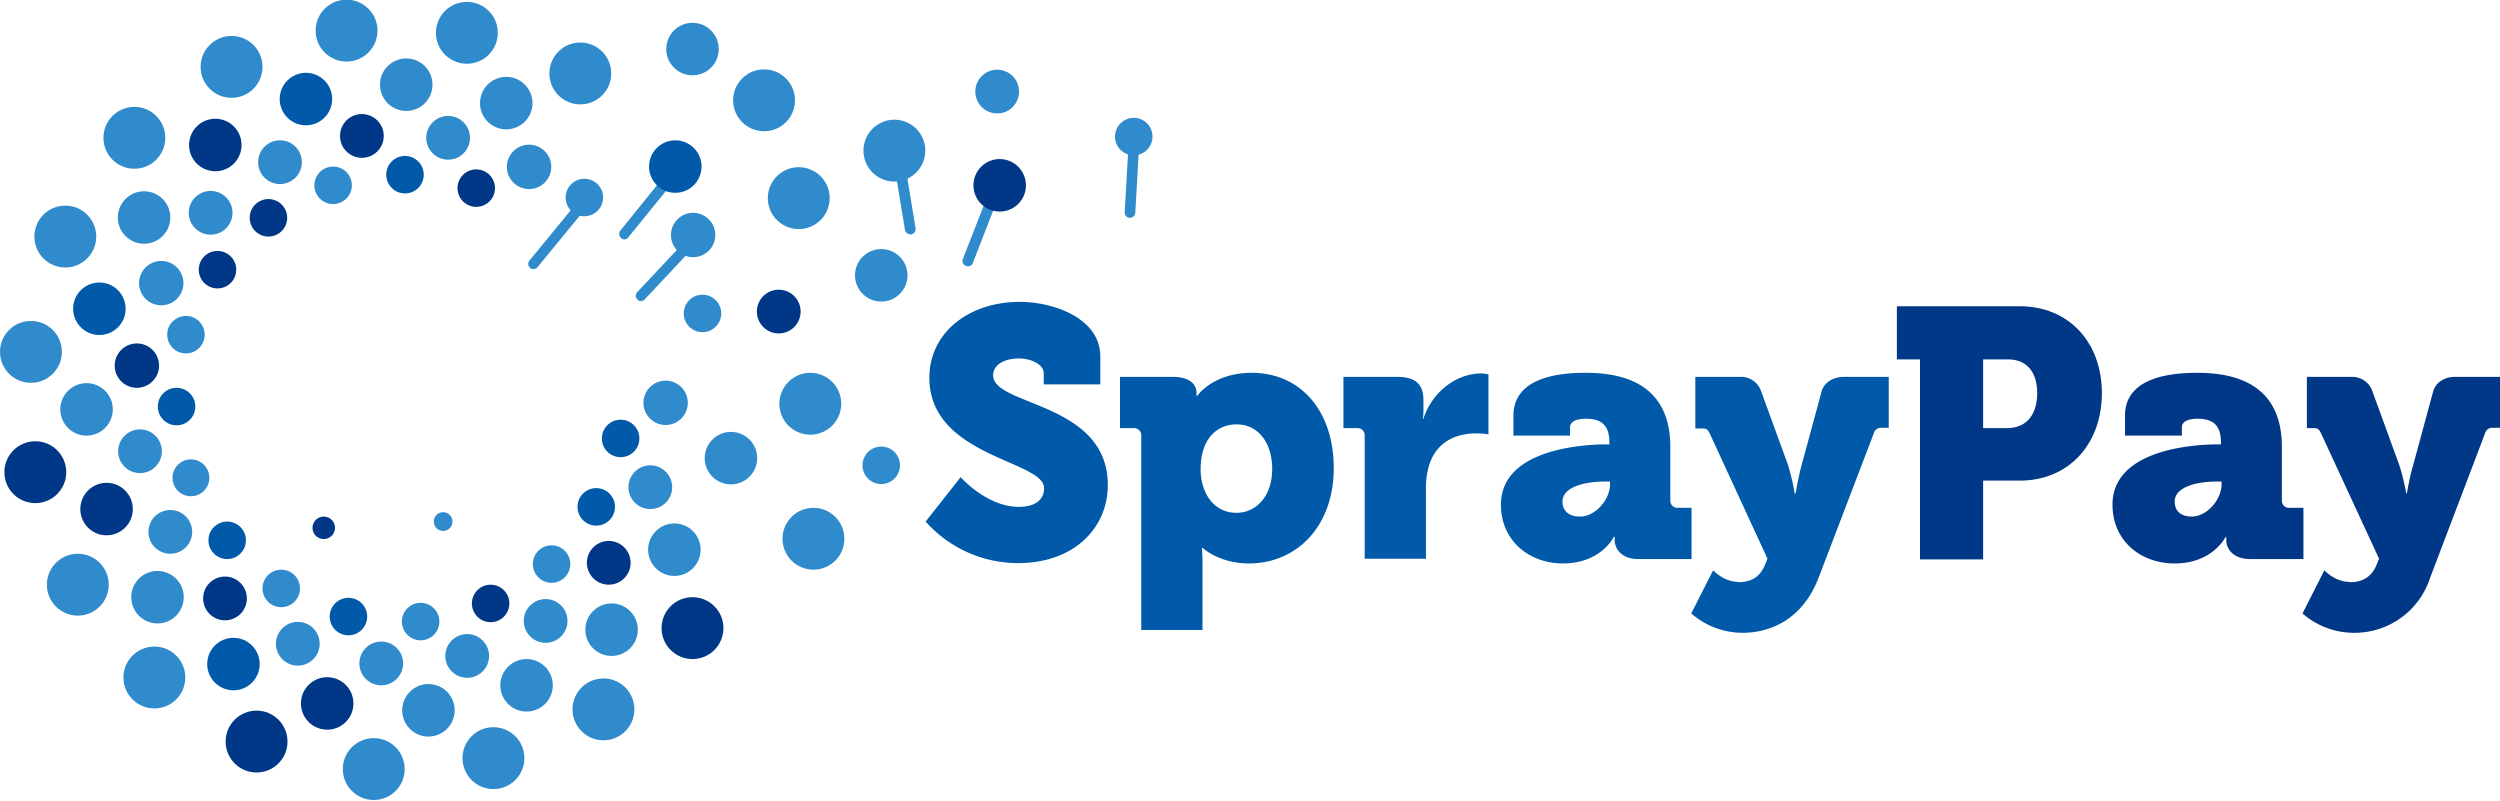 <svg xmlns="http://www.w3.org/2000/svg" viewBox="0 0 800 256.2"><defs><style>.cls-1{fill:#005aa9}.cls-2{fill:#003787}.cls-3{fill:#308bcd}</style></defs><g id="Group_11" data-name="Group 11" transform="translate(-730 -357)"><g id="Group_10" data-name="Group 10" transform="translate(720.8 404.3)"><g id="Group_1" data-name="Group 1" transform="translate(305.4 49.3)"><g id="Group_1-2" data-name="Group 1"><path id="Path_1" d="M81.6 122.8s8.4 9.5 18.6 9.5c4 0 8.1-1.4 8.1-6 0-8.9-36.7-10-36.7-35.3 0-14.6 12.8-24.3 28.9-24.3 10.8 0 25.8 5.2 25.8 17.5v8.9h-18.1v-3.5c0-3-4.2-4.8-8-4.8-4 0-8.2 1.7-8.2 5.4 0 9.9 36.7 8.5 36.7 35.1 0 13.5-10.5 25-28.8 25A39.6 39.6 0 0 1 70.4 137Z" class="cls-1" data-name="Path 1" transform="translate(-70.4 -66.7)"/><path id="Path_2" d="M90 91.6a2.3 2.3 0 0 0-2.5-2.5h-4.3V72.7h16.9c5.6 0 7.6 2.6 7.6 5.1v1h.2s5-7.4 17.4-7.4c15.9 0 26.3 12.4 26.3 30.5 0 18.5-11.7 30.5-27.2 30.5-9.5 0-14.8-5-14.8-5h-.2a49.7 49.7 0 0 1 .2 5v21.3H90Zm30.5 24.6c6 0 11.4-5 11.4-14 0-8.6-4.6-14.3-11.4-14.3-6 0-11.5 4.3-11.5 14.4 0 7 3.8 13.9 11.5 13.9Z" class="cls-1" data-name="Path 2" transform="translate(-21 -48.7)"/><path id="Path_3" d="M104.8 91.4a2.3 2.3 0 0 0-2.5-2.5H98V72.5h17.3c5.4 0 8.3 2.1 8.3 7.4v3a16.5 16.5 0 0 1-.2 3h.2c2.5-7.9 9.9-14.5 18.6-14.5a13.2 13.2 0 0 1 2.2.3v19.2a20.7 20.7 0 0 0-4-.3c-4.6 0-12.2 1.4-15 10.2a26.3 26.3 0 0 0-1 7.9v22h-19.6Z" class="cls-1" data-name="Path 3" transform="translate(35.7 -48.5)"/><path id="Path_4" d="M142.3 94.3h.8v-.6c0-5.6-2.6-7.6-7.5-7.6-2.5 0-5.1.6-5.1 2.8v2.6h-18.1v-6.4c0-13 16.5-13.7 23.2-13.7 20.4 0 27 10.4 27 23.7v17a2.3 2.3 0 0 0 2.5 2.5h4.3V131h-17c-5.6 0-7.6-3.5-7.6-6v-1.1h-.3s-4 8.5-16.3 8.5c-10.8 0-19.8-7.3-19.8-18.8 0-17.3 24.8-19.3 33.9-19.3Zm-8.6 23.1c5 0 9.6-5.5 9.6-10.3v-.9h-1.8c-6.2 0-13.4 1.7-13.4 6.4 0 2.7 1.7 4.8 5.6 4.8Z" class="cls-1" data-name="Path 4" transform="translate(75.7 -48.7)"/><path id="Path_5" d="M136 137.4c3.2 0 6.8-.9 8.7-5.8l.7-1.7L127 90c-.7-1.5-1.1-1.8-2.5-1.8h-2.2V71.7h14.3a6.8 6.8 0 0 1 6.8 4.7L152 100a72.5 72.5 0 0 1 2.1 9h.3s1-5.9 1.9-9l6.4-23.6c.8-3 3.9-4.7 7-4.7h14.5V88h-2.1a2.4 2.4 0 0 0-2.7 1.8l-17.7 46.3c-5 12.9-15 17.5-24.3 17.5a25 25 0 0 1-16.4-6.2l7-13.8s3.4 3.7 8 3.7Z" class="cls-1" data-name="Path 5" transform="translate(124 -47.7)"/><path id="Path_6" d="M142 84h-7.4V67h39.3c15.7 0 26.3 11.5 26.3 27.8s-10.6 28-26.3 28h-11.7V148H142Zm27.8 22c6.6 0 9.7-4.7 9.7-11.2S176.4 84 170.1 84h-7.9v22Z" class="cls-2" data-name="Path 6" transform="translate(176.2 -65.6)"/><path id="Path_7" d="M182.7 94.3h.8v-.6c0-5.6-2.6-7.6-7.5-7.6-2.5 0-5 .6-5 2.8v2.6h-18.2v-6.4c0-13 16.5-13.7 23.2-13.7 20.4 0 27 10.4 27 23.7v17a2.3 2.3 0 0 0 2.6 2.5h4.3V131h-17c-5.7 0-7.7-3.5-7.7-6v-1.1h-.2s-4.1 8.5-16.3 8.5c-11 0-19.9-7.3-19.9-18.8 0-17.3 24.8-19.3 33.9-19.3Zm-8.6 23.1c5 0 9.6-5.5 9.6-10.3v-.9H182c-6.2 0-13.3 1.7-13.3 6.4 0 2.7 1.6 4.8 5.5 4.8Z" class="cls-2" data-name="Path 7" transform="translate(231 -48.7)"/><path id="Path_8" d="M176.5 137.4c3.1 0 6.8-.9 8.7-5.8l.7-1.7-18.5-40c-.7-1.5-1.1-1.8-2.5-1.8h-2.1V71.7H177a6.8 6.8 0 0 1 6.8 4.7l8.6 23.6a72.5 72.5 0 0 1 2.2 9h.2s1-5.9 2-9l6.4-23.6c.8-3 3.8-4.7 6.9-4.7h14.6V88h-2.2a2.4 2.4 0 0 0-2.7 1.8l-17.6 46.3a25.4 25.4 0 0 1-24.4 17.5 25 25 0 0 1-16.4-6.2l7-13.8s3.4 3.7 8 3.7Z" class="cls-2" data-name="Path 8" transform="translate(279.2 -47.7)"/></g></g><g id="Group_2" data-name="Group 2" transform="translate(9.2 -47.4)"><g id="Group_3" data-name="Group 3" transform="translate(203.4 75)"><path id="Path_9" d="M53 83.7a2 2 0 0 1-1.2-.5 1.7 1.7 0 0 1-.1-2.4l16.9-18a1.7 1.7 0 0 1 2.4 2.3L54.2 83a1.6 1.6 0 0 1-1.2.6Z" class="cls-3" data-name="Path 9" transform="translate(-51.2 -62.2)"/></g><g id="Group_4" data-name="Group 4" transform="translate(198.1 54.2)"><path id="Path_10" d="M51.8 80.5a1.3 1.3 0 0 1-1-.4 1.7 1.7 0 0 1-.3-2.4L66 58.5a1.6 1.6 0 0 1 2.4-.1 1.7 1.7 0 0 1 .2 2.3L53.1 79.8a1.7 1.7 0 0 1-1.3.7Z" class="cls-3" data-name="Path 10" transform="translate(-50.1 -58)"/></g><g id="Group_5" data-name="Group 5" transform="translate(168.9 63.9)"><path id="Path_11" d="M45.8 82.3a1.6 1.6 0 0 1-1-.3 1.7 1.7 0 0 1-.3-2.4l15.6-19a1.6 1.6 0 0 1 2.3-.3 1.7 1.7 0 0 1 .3 2.4l-15.6 19a1.5 1.5 0 0 1-1.3.6Z" class="cls-3" data-name="Path 11" transform="translate(-44 -60)"/></g><g id="Group_6" data-name="Group 6" transform="translate(308.1 59)"><path id="Path_12" d="M74.6 85.3a2.5 2.5 0 0 1-.7-.1 1.7 1.7 0 0 1-1-2.2l9-23a1.7 1.7 0 0 1 2.2-1 1.7 1.7 0 0 1 1 2.1l-9 23.2a1.6 1.6 0 0 1-1.5 1Z" class="cls-3" data-name="Path 12" transform="translate(-72.9 -59)"/></g><g id="Group_7" data-name="Group 7" transform="translate(285.6 47.4)"><path id="Path_13" d="M73.9 84.2a1.8 1.8 0 0 1-1.7-1.4l-4-24.3a1.7 1.7 0 0 1 1.4-2 1.7 1.7 0 0 1 2 1.5l4 24.3a1.7 1.7 0 0 1-1.4 1.9H74Z" class="cls-3" data-name="Path 13" transform="translate(-68.2 -56.5)"/></g><g id="Group_8" data-name="Group 8" transform="translate(359.8 41.7)"><path id="Path_14" d="M85.3 83.4h-.1a1.7 1.7 0 0 1-1.6-1.8L85 57a1.7 1.7 0 0 1 1.8-1.7 1.6 1.6 0 0 1 1.6 1.8L87 81.8a1.8 1.8 0 0 1-1.7 1.6Z" class="cls-3" data-name="Path 14" transform="translate(-83.5 -55.3)"/></g><g id="Group_9" data-name="Group 9"><circle id="Ellipse_1" cx="9.9" cy="9.9" r="9.9" class="cls-3" data-name="Ellipse 1" transform="translate(245.7 53.6)"/><circle id="Ellipse_2" cx="9.9" cy="9.9" r="9.9" class="cls-3" data-name="Ellipse 2" transform="translate(234.6 22.3)"/><circle id="Ellipse_3" cx="9.9" cy="9.9" r="9.9" class="cls-3" data-name="Ellipse 3" transform="translate(276.3 38.4)"/><circle id="Ellipse_4" cx="9.9" cy="9.9" r="9.9" class="cls-3" data-name="Ellipse 4" transform="translate(249.4 119.4)"/><circle id="Ellipse_5" cx="9.9" cy="9.9" r="9.9" class="cls-3" data-name="Ellipse 5" transform="translate(250.4 162.6)"/><circle id="Ellipse_6" cx="9.9" cy="9.9" r="9.9" class="cls-2" data-name="Ellipse 6" transform="translate(211.7 191.2)"/><circle id="Ellipse_7" cx="9.9" cy="9.9" r="9.9" class="cls-3" data-name="Ellipse 7" transform="translate(183.2 217.2)"/><circle id="Ellipse_8" cx="9.9" cy="9.9" r="9.9" class="cls-3" data-name="Ellipse 8" transform="translate(148 232.8)"/><circle id="Ellipse_9" cx="9.9" cy="9.9" r="9.9" class="cls-3" data-name="Ellipse 9" transform="translate(109.7 236.3)"/><circle id="Ellipse_10" cx="9.9" cy="9.9" r="9.9" class="cls-2" data-name="Ellipse 10" transform="translate(72.2 227.5)"/><circle id="Ellipse_11" cx="9.9" cy="9.9" r="9.9" class="cls-3" data-name="Ellipse 11" transform="translate(39.5 207)"/><circle id="Ellipse_12" cx="9.9" cy="9.9" r="9.9" class="cls-3" data-name="Ellipse 12" transform="translate(15 177.3)"/><circle id="Ellipse_13" cx="9.9" cy="9.9" r="9.9" class="cls-2" data-name="Ellipse 13" transform="translate(1.4 141.3)"/><circle id="Ellipse_14" cx="9.9" cy="9.9" r="9.9" class="cls-3" data-name="Ellipse 14" transform="translate(0 102.8)"/><circle id="Ellipse_15" cx="9.9" cy="9.9" r="9.9" class="cls-3" data-name="Ellipse 15" transform="translate(11 65.9)"/><circle id="Ellipse_16" cx="9.9" cy="9.9" r="9.9" class="cls-3" data-name="Ellipse 16" transform="translate(33.1 34.3)"/><circle id="Ellipse_17" cx="9.9" cy="9.9" r="9.9" class="cls-3" data-name="Ellipse 17" transform="translate(64.2 11.6)"/><circle id="Ellipse_18" cx="9.9" cy="9.9" r="9.9" class="cls-3" data-name="Ellipse 18" transform="translate(101)"/><circle id="Ellipse_19" cx="9.9" cy="9.9" r="9.9" class="cls-3" data-name="Ellipse 19" transform="translate(139.5 .7)"/><circle id="Ellipse_20" cx="9.9" cy="9.9" r="9.9" class="cls-3" data-name="Ellipse 20" transform="translate(175.8 13.7)"/><circle id="Ellipse_21" cx="8.4" cy="8.4" r="8.4" class="cls-2" data-name="Ellipse 21" transform="translate(311.5 51)"/><circle id="Ellipse_22" cx="8.4" cy="8.4" r="8.4" class="cls-1" data-name="Ellipse 22" transform="translate(207.7 45)"/><circle id="Ellipse_23" cx="8.4" cy="8.4" r="8.4" class="cls-3" data-name="Ellipse 23" transform="translate(273.6 79.8)"/><circle id="Ellipse_24" cx="8.4" cy="8.4" r="8.4" class="cls-3" data-name="Ellipse 24" transform="translate(225.5 138.3)"/><circle id="Ellipse_25" cx="8.4" cy="8.4" r="8.4" class="cls-3" data-name="Ellipse 25" transform="translate(207.4 167.6)"/><circle id="Ellipse_26" cx="8.4" cy="8.4" r="8.4" class="cls-3" data-name="Ellipse 26" transform="translate(187.3 193.2)"/><circle id="Ellipse_27" cx="8.4" cy="8.4" r="8.4" class="cls-3" data-name="Ellipse 27" transform="translate(160.1 211)"/><circle id="Ellipse_28" cx="8.4" cy="8.4" r="8.4" class="cls-3" data-name="Ellipse 28" transform="translate(128.7 219)"/><circle id="Ellipse_29" cx="8.4" cy="8.4" r="8.4" class="cls-2" data-name="Ellipse 29" transform="translate(96.3 216.8)"/><circle id="Ellipse_30" cx="8.4" cy="8.4" r="8.4" class="cls-1" data-name="Ellipse 30" transform="translate(66.3 204.2)"/><circle id="Ellipse_31" cx="8.4" cy="8.4" r="8.4" class="cls-3" data-name="Ellipse 31" transform="translate(42 182.8)"/><circle id="Ellipse_32" cx="8.4" cy="8.4" r="8.4" class="cls-2" data-name="Ellipse 32" transform="translate(25.7 154.6)"/><circle id="Ellipse_33" cx="8.4" cy="8.4" r="8.4" class="cls-3" data-name="Ellipse 33" transform="translate(19.3 122.7)"/><circle id="Ellipse_34" cx="8.4" cy="8.4" r="8.4" class="cls-1" data-name="Ellipse 34" transform="translate(23.4 90.5)"/><circle id="Ellipse_35" cx="8.4" cy="8.4" r="8.4" class="cls-3" data-name="Ellipse 35" transform="translate(37.7 61.3)"/><circle id="Ellipse_36" cx="8.4" cy="8.4" r="8.4" class="cls-2" data-name="Ellipse 36" transform="translate(60.5 38.1)"/><circle id="Ellipse_37" cx="8.4" cy="8.4" r="8.4" class="cls-1" data-name="Ellipse 37" transform="translate(89.5 23.4)"/><circle id="Ellipse_38" cx="8.4" cy="8.4" r="8.4" class="cls-3" data-name="Ellipse 38" transform="translate(121.6 18.8)"/><circle id="Ellipse_39" cx="8.4" cy="8.4" r="8.4" class="cls-3" data-name="Ellipse 39" transform="translate(153.6 24.7)"/><circle id="Ellipse_40" cx="8.4" cy="8.4" r="8.4" class="cls-3" data-name="Ellipse 40" transform="translate(213.2 7.4)"/><circle id="Ellipse_41" cx="7" cy="7" r="7" class="cls-3" data-name="Ellipse 41" transform="translate(312.1 22.4)"/><circle id="Ellipse_42" cx="7.1" cy="7.1" r="7.1" class="cls-3" data-name="Ellipse 42" transform="translate(214.7 68.2)"/><circle id="Ellipse_43" cx="7" cy="7" r="7" class="cls-2" data-name="Ellipse 43" transform="translate(242.2 92.8)"/><circle id="Ellipse_44" cx="7.1" cy="7.1" r="7.1" class="cls-3" data-name="Ellipse 44" transform="translate(205.9 121.9)"/><circle id="Ellipse_45" cx="7" cy="7" r="7" class="cls-3" data-name="Ellipse 45" transform="translate(201.1 149)"/><circle id="Ellipse_46" cx="7" cy="7" r="7" class="cls-2" data-name="Ellipse 46" transform="translate(187.8 173.2)"/><circle id="Ellipse_47" cx="7" cy="7" r="7" class="cls-3" data-name="Ellipse 47" transform="translate(167.6 191.8)"/><circle id="Ellipse_48" cx="7" cy="7" r="7" class="cls-3" data-name="Ellipse 48" transform="translate(142.5 203)"/><circle id="Ellipse_49" cx="7" cy="7" r="7" class="cls-3" data-name="Ellipse 49" transform="translate(115 205.4)"/><circle id="Ellipse_50" cx="7" cy="7" r="7" class="cls-3" data-name="Ellipse 50" transform="translate(88.3 199.1)"/><circle id="Ellipse_51" cx="7" cy="7" r="7" class="cls-2" data-name="Ellipse 51" transform="translate(65 184.6)"/><circle id="Ellipse_52" cx="7" cy="7" r="7" class="cls-3" data-name="Ellipse 52" transform="translate(47.5 163.3)"/><circle id="Ellipse_53" cx="7" cy="7" r="7" class="cls-3" data-name="Ellipse 53" transform="translate(37.8 137.5)"/><circle id="Ellipse_54" cx="7.1" cy="7.1" r="7.1" class="cls-2" data-name="Ellipse 54" transform="translate(36.7 110)"/><circle id="Ellipse_55" cx="7.1" cy="7.1" r="7.1" class="cls-3" data-name="Ellipse 55" transform="translate(44.5 83.6)"/><circle id="Ellipse_56" cx="7" cy="7" r="7" class="cls-3" data-name="Ellipse 56" transform="translate(60.4 61.2)"/><circle id="Ellipse_57" cx="7" cy="7" r="7" class="cls-3" data-name="Ellipse 57" transform="translate(82.6 45)"/><circle id="Ellipse_58" cx="7" cy="7" r="7" class="cls-2" data-name="Ellipse 58" transform="translate(108.8 36.6)"/><circle id="Ellipse_59" cx="7" cy="7" r="7" class="cls-3" data-name="Ellipse 59" transform="translate(136.4 37.2)"/><circle id="Ellipse_60" cx="7.1" cy="7.1" r="7.1" class="cls-3" data-name="Ellipse 60" transform="translate(162.2 46.4)"/><circle id="Ellipse_61" cx="6" cy="6" r="6" class="cls-3" data-name="Ellipse 61" transform="translate(356.8 37.8)"/><circle id="Ellipse_62" cx="6" cy="6" r="6" class="cls-3" data-name="Ellipse 62" transform="translate(218.8 94.4)"/><circle id="Ellipse_63" cx="6" cy="6" r="6" class="cls-3" data-name="Ellipse 63" transform="translate(276 143)"/><circle id="Ellipse_64" cx="6" cy="6" r="6" class="cls-1" data-name="Ellipse 64" transform="translate(192.6 134.4)"/><circle id="Ellipse_65" cx="6" cy="6" r="6" class="cls-1" data-name="Ellipse 65" transform="translate(184.8 156.3)"/><circle id="Ellipse_66" cx="6" cy="6" r="6" class="cls-3" data-name="Ellipse 66" transform="translate(170.5 174.6)"/><circle id="Ellipse_67" cx="6" cy="6" r="6" class="cls-2" data-name="Ellipse 67" transform="translate(151 187.2)"/><circle id="Ellipse_68" cx="6" cy="6" r="6" class="cls-3" data-name="Ellipse 68" transform="translate(128.6 193)"/><circle id="Ellipse_69" cx="6" cy="6" r="6" class="cls-1" data-name="Ellipse 69" transform="translate(105.5 191.4)"/><circle id="Ellipse_70" cx="6" cy="6" r="6" class="cls-3" data-name="Ellipse 70" transform="translate(84 182.4)"/><circle id="Ellipse_71" cx="6" cy="6" r="6" class="cls-1" data-name="Ellipse 71" transform="translate(66.7 167)"/><circle id="Ellipse_72" cx="5.9" cy="5.9" r="5.9" class="cls-3" data-name="Ellipse 72" transform="translate(55.2 147.1)"/><circle id="Ellipse_73" cx="6" cy="6" r="6" class="cls-1" data-name="Ellipse 73" transform="translate(50.5 124.2)"/><circle id="Ellipse_74" cx="6" cy="6" r="6" class="cls-3" data-name="Ellipse 74" transform="translate(53.5 101.2)"/><circle id="Ellipse_75" cx="6" cy="6" r="6" class="cls-2" data-name="Ellipse 75" transform="translate(63.6 80.4)"/><circle id="Ellipse_76" cx="6" cy="6" r="6" class="cls-2" data-name="Ellipse 76" transform="translate(79.9 63.8)"/><circle id="Ellipse_77" cx="6" cy="6" r="6" class="cls-3" data-name="Ellipse 77" transform="translate(100.6 53.4)"/><circle id="Ellipse_78" cx="6" cy="6" r="6" class="cls-1" data-name="Ellipse 78" transform="translate(123.6 50)"/><circle id="Ellipse_79" cx="6" cy="6" r="6" class="cls-2" data-name="Ellipse 79" transform="translate(146.4 54.3)"/><circle id="Ellipse_80" cx="6" cy="6" r="6" class="cls-3" data-name="Ellipse 80" transform="translate(181 57.3)"/></g></g><circle id="Ellipse_1-2" cx="3.6" cy="3.6" r="3.6" class="cls-2" data-name="Ellipse 1" transform="translate(109.2 118)"/><circle id="Ellipse_2-2" cx="3" cy="3" r="3" class="cls-3" data-name="Ellipse 2" transform="translate(148 116.6)"/></g></g></svg>